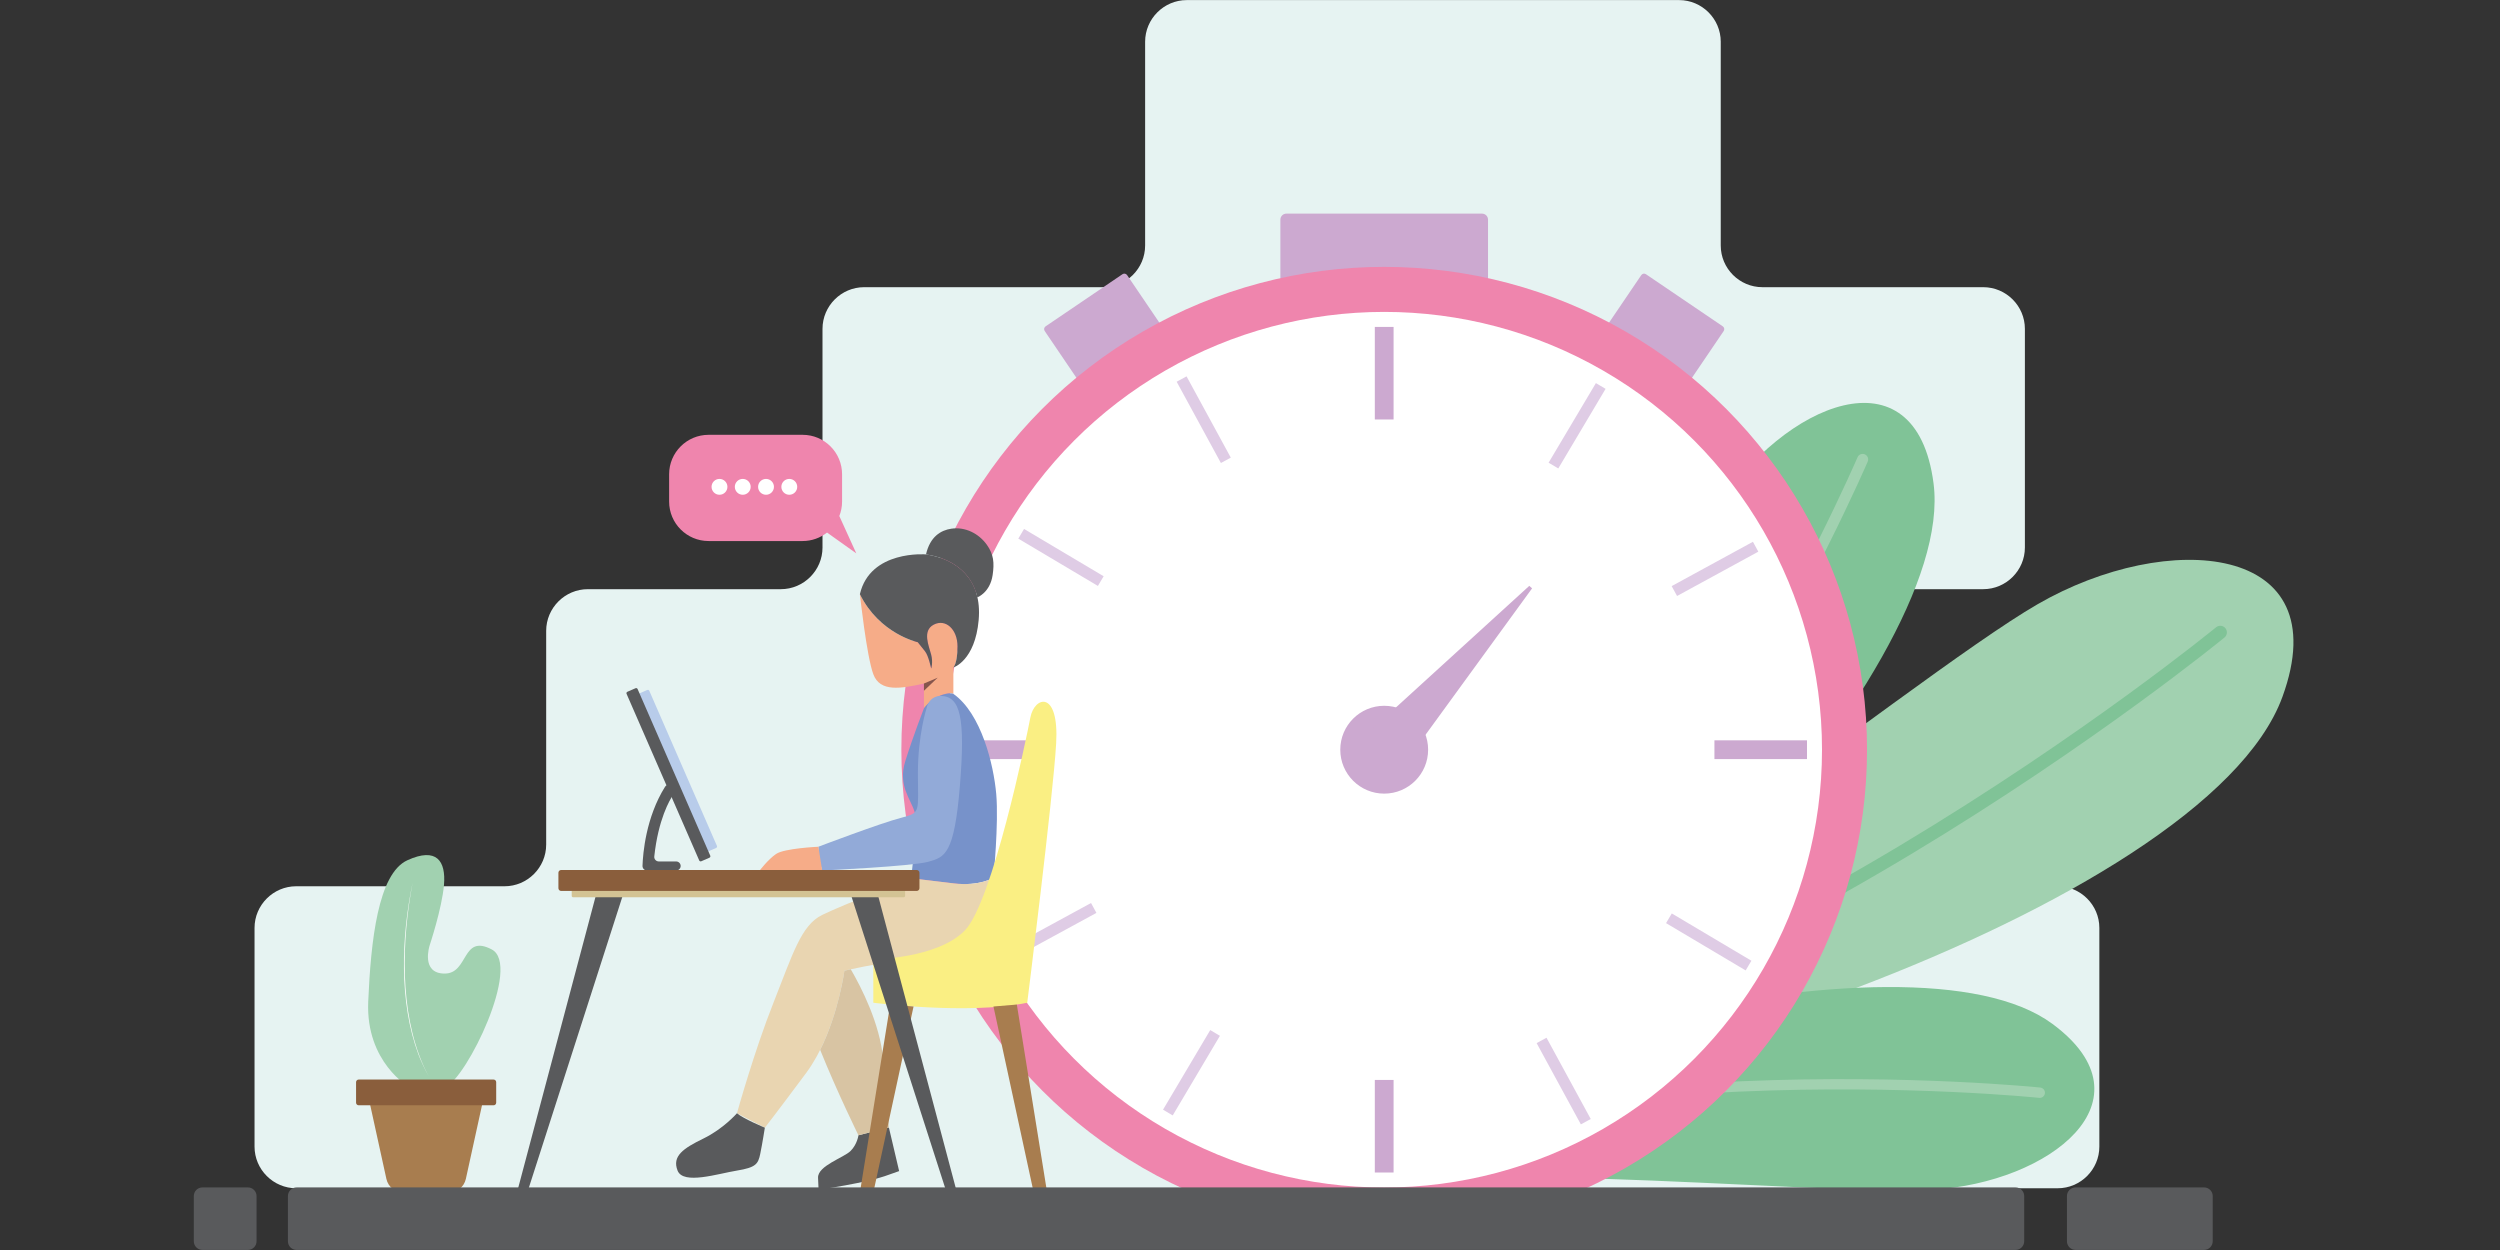 <?xml version="1.0" encoding="utf-8"?>
<!-- Generator: Adobe Illustrator 26.3.1, SVG Export Plug-In . SVG Version: 6.00 Build 0)  -->
<svg version="1.1" id="Layer_1" xmlns="http://www.w3.org/2000/svg" xmlns:xlink="http://www.w3.org/1999/xlink" x="0px" y="0px"
	 viewBox="0 0 6000 3000" style="enable-background:new 0 0 6000 3000;" xml:space="preserve">
<rect x="0" y="0" width="6000" height="3000" fill="#333333" stroke="none"/>
<style type="text/css">
	.st0{fill:#E6F3F2;}
	.st1{fill-rule:evenodd;clip-rule:evenodd;fill:#A1D1B0;}
	.st2{fill-rule:evenodd;clip-rule:evenodd;fill:#80C397;}
	.st3{fill:#CCA9D0;}
	.st4{fill:#EF85AD;}
	.st5{fill:#FFFFFF;}
	.st6{fill:#DFCCE5;}
	.st7{fill:#595A5C;}
	.st8{fill:#F6AC88;}
	.st9{fill:#7792CA;}
	.st10{fill:#92AAD8;}
	.st11{fill:#E9D5B1;}
	.st12{fill:#D8C4A3;}
	.st13{fill:#FAEF83;}
	.st14{fill:#B8CCEA;}
	.st15{fill:#A87D4F;}
	.st16{fill:#85554C;}
	.st17{fill:#D3C394;}
	.st18{fill:#8A5E3C;}
	.st19{fill:#A1D1B0;}
</style>
<g id="bg">
	<path class="st0" d="M4422.92,2127.03c-55,0-100-45-100-100v-513.01c0-55,45-100,100-100h336.82c55,0,100-45,100-100V789.24
		c0-55-45-100-100-100h-529.95c-55,0-100-45-100-100V100.21c0-55-45-100-100-100H2848.3c-55,0-100,45-100,100v489.03
		c0,55-45,100-100,100h-574.28c-55,0-100,45-100,100v524.78c0,55-45,100-100,100h-463.17c-55,0-100,45-100,100v513.01
		c0,55-45,100-100,100H710.89c-55,0-100,45-100,100v524.78c0,55,45,100,100,100h4227.55c55,0,100-45,100-100v-524.78
		c0-55-45-100-100-100H4422.92z"/>
</g>
<g id="full_00000110462283730943767980000010141785722056137360_">
	<path id="XMLID_00000067206355634183030550000005972470529539968652_" class="st1" d="M5477.79,1672.58
		c135.25-370.67-276.03-402.6-587.75-222.32c-311.72,180.27-1327.17,1023.69-1762.93,1121.09
		c-168.93,37.77-145.84,67.04-22.22,77.59C3721.4,2701.6,5291.57,2182.83,5477.79,1672.58z"/>
	<path id="XMLID_00000151542233748117875140000018125962906309648555_" class="st2" d="M3011.25,2611.44
		c-12.84,11.95-0.09,21.84,32.14,28.99c1058.48-97.05,2291.35-1107.14,2295.3-1110.35c6.79-5.54,7.82-15.54,2.31-22.35
		c-5.53-6.8-15.53-7.85-22.35-2.3C5314.68,1508.64,4064.98,2532.51,3011.25,2611.44z"/>
	<path id="XMLID_00000177450300654944778230000004918810325759654275_" class="st2" d="M4640.51,1160.11
		c-42.33-326.98-359.69-192.39-521.5,61.29c-161.85,253.68-590.41,1270.08-876.18,1510.06c-110.74,93.04-82.36,105.86,13.4,66.09
		C3733.79,2599.33,4698.77,1610.23,4640.51,1160.11z"/>
	<path id="XMLID_00000100374445574434117390000014906988082498958756_" class="st1" d="M3172.34,2805.79
		c-4.93,13.79,8.34,16.23,35.01,9.09c747.76-479.36,1273.46-1703.02,1275.13-1706.96c2.94-6.72-0.15-14.57-6.87-17.47
		c-6.72-2.92-14.54,0.17-17.47,6.89C4456.42,1101.29,3923.57,2341.68,3172.34,2805.79z"/>
	<path id="XMLID_00000129171466200182423650000003218158125656677774_" class="st2" d="M4926.02,2457.44
		c247.64,183.39-6.69,381.15-287.41,397.78c-280.71,16.62-1305.41-96.23-1631.36,27.76c-126.33,48.06-123.86,19.04-47.85-41.02
		C3338.56,2542.39,4585.13,2205.01,4926.02,2457.44z"/>
	<path id="XMLID_00000091736842998481916740000013791763253720673963_" class="st1" d="M2914.49,2906.71
		c-13.5-2.28-9.43-14.2,8.5-32.73c731.63-392.12,1969.72-264.19,1973.7-263.84c6.81,0.71,11.79,6.78,11.1,13.6
		c-0.67,6.8-6.73,11.78-13.57,11.12C4890.25,2634.47,3635.26,2504.81,2914.49,2906.71z"/>
</g>
<g id="ghadi">
	<g id="XMLID_114_">
		<g id="XMLID_115_">
			<path id="XMLID_87_" class="st3" d="M3562.62,703.08h-481.07c-4.77,0-8.64-3.87-8.64-8.64v-167.3c0-7.97,6.46-14.44,14.44-14.44
				h469.47c7.97,0,14.44,6.46,14.44,14.44v167.3C3571.26,699.21,3567.39,703.08,3562.62,703.08z"/>
			<g id="XMLID_116_">
				<path id="XMLID_86_" class="st3" d="M2788.2,782.79l-197.81,134.17l-83.11-122.52c-2.5-3.68-1.54-8.7,2.15-11.2l184.46-125.12
					c3.68-2.5,8.7-1.54,11.2,2.15L2788.2,782.79z"/>
				<path id="XMLID_82_" class="st3" d="M3855.96,782.79l197.81,134.17l83.11-122.52c2.5-3.68,1.54-8.7-2.15-11.2l-184.46-125.12
					c-3.68-2.5-8.7-1.54-11.2,2.15L3855.96,782.79z"/>
			</g>
		</g>
		<g id="XMLID_120_">
			<circle id="XMLID_108_" class="st4" cx="3322.08" cy="1799.3" r="1158.82"/>
			<circle id="XMLID_107_" class="st5" cx="3322.08" cy="1799.3" r="1050.74"/>
			<g id="XMLID_129_">
				<g>
					<g id="XMLID_00000183209326771460831450000007876460038918049665_">
						
							<rect id="XMLID_00000109748013849016959630000007393090384187192249_" x="3299.56" y="784.59" class="st3" width="45.03" height="222.16"/>
					</g>
					<g id="XMLID_00000034770159929479284700000005286919859052208528_">
						
							<rect id="XMLID_00000105412504621074877810000009531681486997921935_" x="3299.56" y="2591.86" class="st3" width="45.03" height="222.16"/>
					</g>
					<g id="XMLID_00000073681155326529964870000016199206946909943730_">
						
							<rect id="XMLID_00000119798510793019030380000015253525151793387919_" x="4114.64" y="1776.78" class="st3" width="222.15" height="45.04"/>
					</g>
					<g id="XMLID_00000167381407710613213540000017585068341098719360_">
						
							<rect id="XMLID_00000006666312277339452060000003050782501964685726_" x="2307.36" y="1776.78" class="st3" width="222.16" height="45.04"/>
					</g>
					<g id="XMLID_00000165934679810563240780000010382085410025029772_">
						
							<rect id="XMLID_00000123403408833798356850000005961264140858797735_" x="4004.47" y="1353.4" transform="matrix(0.878 -0.479 0.479 0.878 -152.223 2136.517)" class="st6" width="222.15" height="27.02"/>
					</g>
					<g id="XMLID_00000108993386520873676810000009469355485583579060_">
						
							<rect id="XMLID_00000121279641050955610990000013036551072890260131_" x="2417.53" y="2218.19" transform="matrix(0.878 -0.478 0.478 0.878 -759.46 1481.408)" class="st6" width="222.16" height="27.02"/>
					</g>
					<g id="XMLID_00000166650360237340367570000009247287976317042846_">
						
							<rect id="XMLID_00000129925182867716450250000003756304339257603504_" x="3740.96" y="2481.69" transform="matrix(0.878 -0.478 0.478 0.878 -782.934 2112.706)" class="st6" width="27.03" height="222.16"/>
					</g>
					<g id="XMLID_00000025404608575140991430000004742066996649165700_">
						
							<rect id="XMLID_00000042016935623116215400000013326779189168157594_" x="2876.18" y="894.75" transform="matrix(0.878 -0.478 0.478 0.878 -128.995 1505.388)" class="st6" width="27.02" height="222.16"/>
					</g>
					<g id="XMLID_00000177463460219125329440000012687105207078161297_">
						
							<rect id="XMLID_00000146482344450366413430000014431727765725254055_" x="3672.43" y="1008.85" transform="matrix(0.511 -0.86 0.86 0.511 972.398 3753.255)" class="st6" width="222.16" height="27.02"/>
					</g>
					<g id="XMLID_00000032645600586970691900000016036824540275620736_">
						
							<rect id="XMLID_00000171689939217419938680000000130460087909181605_" x="2749.58" y="2562.74" transform="matrix(0.51 -0.86 0.86 0.51 -814.973 3720.869)" class="st6" width="222.15" height="27.02"/>
					</g>
					<g id="XMLID_00000167360177220428780780000003864999121349390991_">
						
							<rect id="XMLID_00000099642154394898963790000005539646150934398106_" x="4085.52" y="2149.65" transform="matrix(0.511 -0.86 0.86 0.511 62.106 4630.58)" class="st6" width="27.02" height="222.16"/>
					</g>
					<g id="XMLID_00000042737838176580446400000002409458395369979576_">
						
							<rect id="XMLID_00000181802700663517430840000005752934358182979213_" x="2531.62" y="1226.8" transform="matrix(0.511 -0.86 0.86 0.511 95.209 2843.025)" class="st6" width="27.02" height="222.16"/>
					</g>
				</g>
			</g>
		</g>
	</g>
</g>
<g id="ghadi_ka_danda_00000153669943903478397260000015530774421696137368_">
	<circle id="XMLID_00000074404022396186886390000009835329644265301435_" class="st3" cx="3322.08" cy="1799.3" r="105.41"/>
	<polygon id="XMLID_00000108996278268819598120000009769772380016509092_" class="st3" points="3677.01,1412.03 3357.62,1850.9 
		3269.2,1771.72 3670.31,1406.02 	"/>
</g>
<g id="XMLID_65_">
	<g id="XMLID_62_">
		<path id="XMLID_58_" class="st7" d="M2060.28,2724.65c0,0-2.75,21.53-18.86,37.64c-16.11,16.11-79.33,35.67-78.09,64.32
			c1.24,28.65,1.24,28.65,1.24,28.65s116.84-16.11,168.74-35.95c24.63-8.68,24.63-8.68,24.63-8.68l-24.63-104.77L2060.28,2724.65z"
			/>
		<polygon id="XMLID_57_" class="st7" points="1437.35,2121.77 1240.67,2862.22 1265.47,2862.22 1503.47,2121.77 		"/>
		<path id="XMLID_56_" class="st8" d="M2063.73,1426.01c0,0,16.11,148.75,32.23,192.14c16.11,43.39,65.7,34.71,121.48,22.31v59.5
			c0,0,13.64-19.83,37.19-29.75c23.55-9.92,33.47-4.96,33.47-4.96v-63.22c0,0,9.92-9.92,9.92-50.82c0-40.91-28.51-66.94-57.02-52.06
			c-28.51,14.88-11.16,52.06-6.2,71.9c4.96,19.83,0,33.47,0,33.47s-6.2-30.99-14.88-41.53c-8.68-10.54-17.35-21.69-17.35-21.69
			S2110.83,1521.46,2063.73,1426.01z"/>
		<path id="XMLID_37_" class="st7" d="M2222.39,1330.56c0,0-133.88-11.16-158.67,95.45c47.1,95.45,138.83,115.28,138.83,115.28
			s8.68,11.16,17.35,21.69c8.68,10.54,14.88,41.53,14.88,41.53s4.96-13.64,0-33.47c-4.96-19.83-22.31-57.02,6.2-71.9
			c28.51-14.87,57.02,11.16,57.02,52.06c0,40.91-9.92,50.82-9.92,50.82s52.06-16.11,60.74-114.04
			C2357.51,1390.06,2296.77,1341.72,2222.39,1330.56z"/>
		<path id="XMLID_36_" class="st7" d="M2368.57,1307.64c-19.6-27.5-52.18-43.8-85.57-38.76c-24.78,3.74-50.73,18.69-60.61,61.69
			c58.98,8.85,109.24,41.2,123.26,103c0.03,0,0.13,0.01,0.13,0.01s30.33-11.28,36.53-53.43
			C2386.6,1350.89,2384.93,1330.59,2368.57,1307.64z"/>
		<path id="XMLID_35_" class="st9" d="M2390.98,1905.73c-6.2-70.66-35.95-193.38-102.89-240.48c0,0-9.92-4.96-33.47,4.96
			c-23.55,9.92-37.19,29.75-37.19,29.75s-26.03,66.94-44.63,126.44c-18.59,59.5,13.64,91.73,22.31,122.72
			c8.68,30.99-8.68,158.67-8.68,158.67s40.91,4.96,102.89,12.4c61.98,7.44,94.99-13.64,94.99-13.64S2397.18,1976.39,2390.98,1905.73
			z"/>
		<path id="XMLID_34_" class="st10" d="M2223.73,1699.96c0,0-20.77,63.22-20.77,156.19c0,92.97,8.08,94.21-40.4,106.6
			c-48.47,12.4-198.51,69.42-198.51,69.42s1.15,34.71,9.23,57.02c0,0,215.83-9.92,255.07-21.07c39.24-11.16,61.9-17.35,75.39-182.22
			c13.48-164.87,0.79-214.45-45.38-215.69C2228.35,1670.21,2223.73,1699.96,2223.73,1699.96z"/>
		<path id="XMLID_33_" class="st11" d="M2289.33,2120.18c-61.98-7.44-102.89-12.4-102.89-12.4s-162.39,63.22-213.16,88.01
			c-50.77,24.79-70.71,94.21-116.98,210.73c-46.28,116.52-87.6,265.27-87.6,265.27l66.94,34.71c0,0,27.27-34.71,99.17-131.4
			c71.9-96.69,91.73-245.44,91.73-245.44s74.38-17.35,140.59-24.79c66.21-7.44,199.06,7.44,217.2-61.98
			c18.14-69.42,0-136.35,0-136.35S2351.31,2127.62,2289.33,2120.18z"/>
		<path id="XMLID_32_" class="st8" d="M1823.25,2089.19c0,0,19.62-26.03,39.24-39.67c19.62-13.64,101.56-17.35,101.56-17.35
			l9.23,57.02H1823.25z"/>
		<g id="XMLID_71_">
			<path id="XMLID_30_" class="st12" d="M2041.86,2326.27c-9.62,2.08-15.32,3.41-15.32,3.41s-13.43,100.52-58.15,190.01
				c41.59,103.21,91.89,204.97,91.89,204.97l73.03-18.78c0,0-2.83-44.05-13.74-164.04
				C2111.84,2456.81,2067.23,2369.8,2041.86,2326.27z"/>
		</g>
		<path id="XMLID_29_" class="st13" d="M2095.96,2302.4v104.13c0,0,228.08,29.75,369.4,0c0,0,61.98-493.36,69.42-622.27
			s-52.06-114.04-61.98-61.98c-9.92,52.06-91.14,442.84-157.11,510.71C2249.71,2300.85,2095.96,2302.4,2095.96,2302.4z"/>
		<path id="XMLID_66_" class="st14" d="M1718.67,2035.12l-30.95,13.5c-1.92,0.84-4.15-0.04-4.99-1.96l-162.31-372.2
			c-0.84-1.92,0.04-4.15,1.96-4.99l30.95-13.5c1.92-0.84,4.15,0.04,4.99,1.96l162.31,372.2
			C1721.47,2032.05,1720.59,2034.29,1718.67,2035.12z"/>
		<path id="XMLID_28_" class="st7" d="M1702.64,2058.52l-19.54,8.52c-1.92,0.84-4.15-0.04-4.99-1.96l-174.36-399.83
			c-0.84-1.92,0.04-4.15,1.96-4.99l19.54-8.52c1.92-0.84,4.15,0.04,4.99,1.96l174.36,399.83
			C1705.44,2055.45,1704.56,2057.68,1702.64,2058.52z"/>
		<path id="XMLID_27_" class="st7" d="M1542.01,2078.01c1.04-30.23,8.16-116.25,54.02-189.64c4.97-7.95,16.97-6.39,19.65,2.59
			l1.89,6.35c0.93,3.13,0.39,6.51-1.44,9.21c-9.05,13.37-36.29,60.03-45.85,148.97c-0.69,6.4,4.36,12,10.8,12h41.66
			c5.99,0,10.85,4.86,10.85,10.85l0,0c0,5.99-4.86,10.85-10.85,10.85h-69.89C1546.73,2089.19,1541.8,2084.13,1542.01,2078.01z"/>
		<polygon id="XMLID_26_" class="st15" points="2136.44,2410.97 2063.73,2862.22 2095.96,2862.22 2192.53,2415.59 		"/>
		<polygon id="XMLID_25_" class="st15" points="2440.42,2410.97 2513.13,2862.22 2480.9,2862.22 2384.32,2415.59 		"/>
		<path id="XMLID_24_" class="st7" d="M1768.7,2671.8c0,0-32.23,37.19-80.57,60.74c-48.34,23.55-75.61,42.15-61.98,76.85
			s96.69,7.44,142.55,0c45.86-7.44,50.82-16.11,55.78-39.67c4.96-23.55,11.16-63.22,11.16-63.22S1782.34,2684.19,1768.7,2671.8z"/>
		<polygon id="XMLID_23_" class="st16" points="2217.44,1640.46 2250.49,1626.41 2217.44,1657.82 		"/>
		<polygon id="XMLID_20_" class="st7" points="2100.05,2121.77 2296.74,2862.22 2271.94,2862.22 2033.94,2121.77 		"/>
		<path id="XMLID_59_" class="st17" d="M2168.92,2153.44H1375.4c-1.84,0-3.33-1.49-3.33-3.33v-19.72c0-1.84,1.49-3.33,3.33-3.33
			h793.52c1.84,0,3.33,1.49,3.33,3.33v19.72C2172.25,2151.95,2170.76,2153.44,2168.92,2153.44z"/>
		<path id="XMLID_31_" class="st18" d="M2200.03,2138.3h-853.2c-3.68,0-6.66-2.98-6.66-6.66v-37.02c0-3.68,2.98-6.66,6.66-6.66
			h853.2c3.68,0,6.66,2.98,6.66,6.66v37.02C2206.69,2135.32,2203.71,2138.3,2200.03,2138.3z"/>
	</g>
</g>
<g id="XMLID_00000031166278601013683390000004033755702409851795_">
	<path id="XMLID_00000056415363014953530580000016801740058500283824_" class="st4" d="M1700.66,1043.55h225.53
		c52.35,0,94.79,42.44,94.79,94.79v65.37c0,12.29-2.37,24.03-6.62,34.81l40.74,89.61l-70.22-50.01
		c-16.14,12.75-36.51,20.37-58.68,20.37h-225.53c-52.35,0-94.79-42.44-94.79-94.79v-65.37
		C1605.88,1085.99,1648.32,1043.55,1700.66,1043.55z"/>
	<g id="XMLID_00000042697626269570336560000013236792892398334362_">
		<circle id="XMLID_00000106866253612747218820000006266911202881771451_" class="st5" cx="1894.3" cy="1168.41" r="19.03"/>
		<circle id="XMLID_00000074443915381837852740000009535607572967023262_" class="st5" cx="1838.45" cy="1168.41" r="19.03"/>
		<circle id="XMLID_00000008131719741827748800000001365827096436527777_" class="st5" cx="1782.6" cy="1168.41" r="19.03"/>
		<circle id="XMLID_00000098198614326659347110000014795059358916699285_" class="st5" cx="1726.76" cy="1168.41" r="19.03"/>
	</g>
</g>
<g id="XMLID_81_">
	<path id="XMLID_78_" class="st19" d="M1031.09,2269.15c0,0-21.95,67.42,36.06,67.42c58.01,0,40.76-95.64,112.88-58.01
		c72.12,37.63-59.58,308.86-111.31,330.81h-86.23c0,0-105.04-59.58-98.77-205.38c6.27-145.81,23.52-307.29,94.07-339.43
		c70.55-32.14,92.5,2.35,87.8,58.79C1060.88,2179.78,1031.09,2269.15,1031.09,2269.15z"/>
	<g id="XMLID_77_">
		<path class="st5" d="M990.33,2118.3c-26.11,138.66-32.12,307.94,25.87,439.04c4.12,9.02,8.55,17.9,13.33,26.6
			c-9.88-17.23-18.3-35.27-25.43-53.81C957.35,2405.02,963.19,2247.67,990.33,2118.3L990.33,2118.3z"/>
	</g>
	<path id="XMLID_80_" class="st15" d="M1077.31,2862.22H968.11c-19.61,0-36.57-13.65-40.76-32.8l-39.09-178.34
		c-5.7-26.03,14.12-50.67,40.76-50.67h187.36c26.65,0,46.47,24.64,40.76,50.67l-39.09,178.34
		C1113.87,2848.57,1096.91,2862.22,1077.31,2862.22z"/>
	<path id="XMLID_79_" class="st18" d="M1184.62,2652.7H860.8c-3.44,0-6.24-2.79-6.24-6.24v-49.29c0-3.44,2.79-6.24,6.24-6.24h323.83
		c3.44,0,6.24,2.79,6.24,6.24v49.29C1190.86,2649.9,1188.07,2652.7,1184.62,2652.7z"/>
</g>
<g id="XMLID_00000168108930110329294900000001807233362835735218_">
	<path id="XMLID_00000037678870289174519810000008889120369653663379_" class="st7" d="M4837.37,2999.79H711.72
		c-11.44,0-20.72-9.28-20.72-20.72v-108.55c0-11.44,9.28-20.72,20.72-20.72h4125.64c11.44,0,20.72,9.28,20.72,20.72v108.55
		C4858.09,2990.51,4848.81,2999.79,4837.37,2999.79z"/>
	<path id="XMLID_00000071535656727055592990000000692298364971356332_" class="st7" d="M5289.78,2999.79H4981.4
		c-11.44,0-20.72-9.28-20.72-20.72v-108.55c0-11.44,9.28-20.72,20.72-20.72h308.38c11.44,0,20.72,9.28,20.72,20.72v108.55
		C5310.5,2990.51,5301.22,2999.79,5289.78,2999.79z"/>
	<path id="XMLID_00000014622793323160026160000011583925485490035374_" class="st7" d="M595,2999.79H485.85
		c-11.44,0-20.72-9.28-20.72-20.72v-108.55c0-11.44,9.28-20.72,20.72-20.72H595c11.44,0,20.72,9.28,20.72,20.72v108.55
		C615.71,2990.51,606.44,2999.79,595,2999.79z"/>
</g>
</svg>
